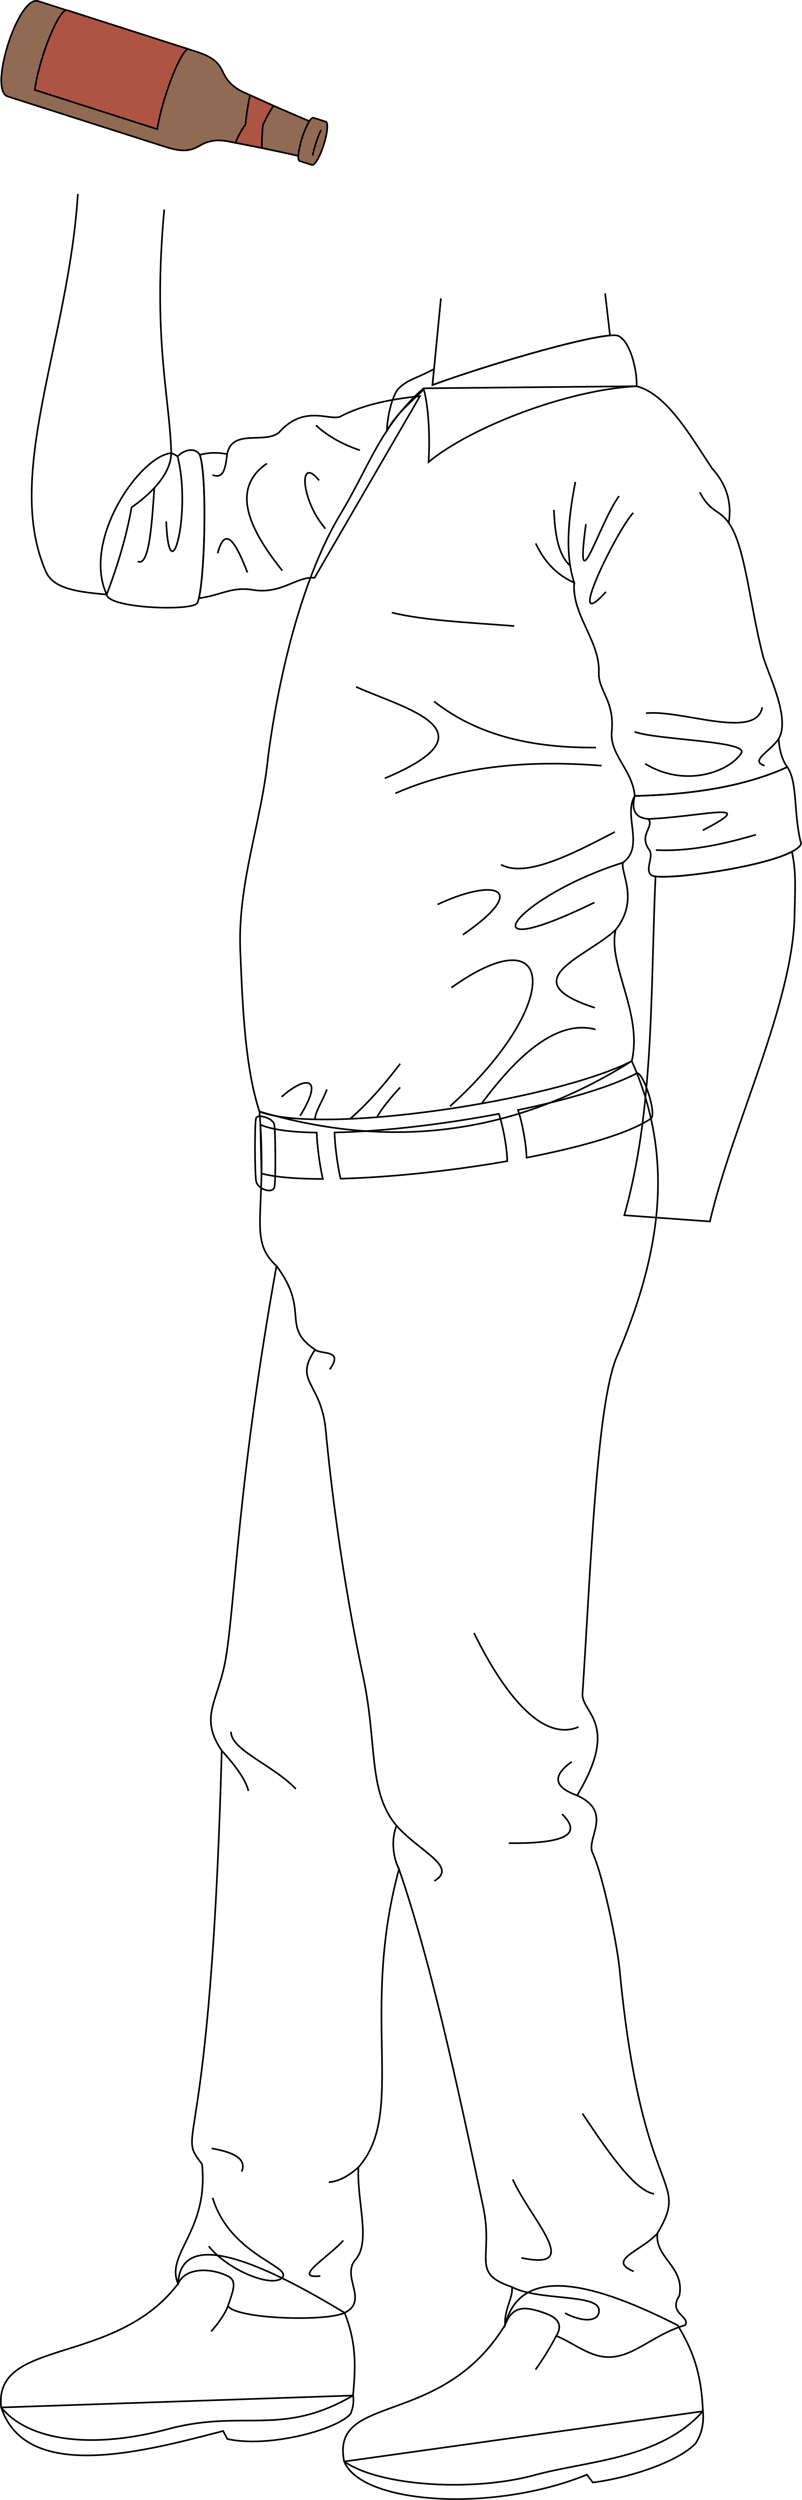 <svg id="presence" xmlns="http://www.w3.org/2000/svg" viewBox="0 0 976.62 3041.81">
  <defs>
    <style>
      .cls-1 {
        fill: none;
      }

      .cls-1, .cls-2, .cls-3, .cls-4, .cls-5, .cls-6, .cls-7 {
        stroke: #000;
        stroke-miterlimit: 10;
        stroke-width: 2px;
      }

      .cls-2 {
        fill: #664530;
      }

      .cls-3 {
        fill: #805d49;
      }

      .cls-4 {
        fill: #a39670;
      }

      .cls-5 {
        fill: #b0a279;
      }

      .cls-6 {
        fill: #916a53;
      }

      .cls-7 {
        fill: #ad5445;
      }
    </style>
  </defs>
  <title>watching</title>
  <g id="wadeSole">
    <path class="cls-1" d="M856,2934c1.28,13.87-1.06,27.11-9.13,39.34-20,20.74-75.18,40.83-125,47.36l-7.13-9.54c-115,46.84-274.62,35.86-295.61-16Z"/>
    <path class="cls-1" d="M429.87,2914.84c1.38,6.9.12,15.1-3.05,22.4-17.15,19.57-99.94,41.62-150,30.5l-5.08-9.74c-97.38,25.41-239.79,63.21-270.3-28.64Z"/>
  </g>
  <g id="wadeShoe">
    <path class="cls-1" d="M650.9,3011.69c64-17.53,152.84-19,205.06-77.73-1.73-41.14-9.58-69.9-30.7-104.52-113.64-57.89-192.48-69.69-210.18-.52-77.44,126.95-212.81,81.68-196,166.15C462.75,3025.75,576.77,3032,650.9,3011.69Z"/>
    <path class="cls-1" d="M204.82,2955.62c91.38-24.49,138,10.15,225.05-40.78,4-40.62,2.94-67-10.23-100.67-125.64-76.09-199.79-95.11-202.81-35.3C139.92,2880-8.1,2844.19,1.44,2929.36,34.69,2969.9,111.22,2980.7,204.82,2955.62Z"/>
  </g>
  <g id="clothesOverlapLine">
    <path class="cls-1" d="M677.38,2842.26a343.74,343.74,0,0,1-25.27,41.06"/>
    <path class="cls-1" d="M277.52,2805.89c-2.73,8.1-11.3,21.05-20.36,30.86"/>
  </g>
  <path id="wadePants" class="cls-1" d="M336.7,1540.34c-46.59,259.43-50,404.38-61.41,475.44-8.73,54.35-33.88,72-5.29,114.35-13.77,510.38-57.18,459.55-24,503.21,8.5,82-45.08,108.64-29.14,145.53,8.08-18.79,36.9-20.47,60.1-9.56,11.91,5.6,7.66,16.24.59,36.58,9.84,15.9,119.46,19.38,142.12,8.28,30.07-14.73-4.86-43.89,13.29-64.74,19-21.76,1.49-69.9,3.5-112.34,58.49-65.89,1.3-185.73,49.41-362.77,36.86,106.81,68.41,249,102.6,411.28,13,61.86-16.35,79.89,34.83,97.16,2.4,11.21-9.71,27.8-8.19,46.16,9.28-24.33,24.93-22.87,49.68-13.82,18.45,6.76,18.87,17.05,12.62,27.16,17.74,7.22,35.29,21.24,54.19,24.89,35.68,6.89,60.39-25.76,102.84-37.93,6.25-11.19-21.39-14.15-7.12-35.88,6.77-35.5-29.89-45.4-26.82-75.75,41.37-70.3-18.77-34.92-45.9-320.29-3.14-33.06-20.8-117-33-142.69-8.35-17.57,25.94-49.53-18.84-69.92,53-88.1,5-100.18,6.58-123.8,9.9-148.26,16.93-351.77,41.74-410,50.06-117.65,73.67-235.94,18.25-359.76-96.86,49.13-380.12,90.4-453.39,61.41C326.12,1475.75,300.73,1507.54,336.7,1540.34Z"/>
  <g id="wadeBelt">
    <path class="cls-1" d="M407.36,1378c.3,14.33,3.53,40,7.39,56.22,60.34-1.57,135-9.5,203-21.35-.35-16.75-5.39-43.44-10.33-57.6C538.94,1368.28,465,1376.84,407.36,1378Z"/>
    <path class="cls-1" d="M775.55,1305.9c-32,16.79-85.3,32.4-144.83,44.79,5,14,10.11,41,10.47,57.94,67.37-13,125.26-29.68,151.47-47.62C800.12,1356.12,783.53,1304.51,775.55,1305.9Z"/>
    <path class="cls-1" d="M317.07,1368.52l1.35,59.42c17.29,4.53,43.41,6.59,74.75,6.61-3.89-16-7.17-41.83-7.53-56.42C355.05,1377.69,330.81,1374.67,317.07,1368.52Z"/>
  </g>
  <path id="wadeBeltBuckle" class="cls-1" d="M334.18,1444.26c-1.95,8.85-20,3.06-22.18-6.54-1.85-8.3-2-68.61-.34-76.62,1.32-6.53,20.78-.62,22.28,7.05S336,1435.85,334.18,1444.26Z"/>
  <g id="clothesOverlapLine-2" data-name="clothesOverlapLine">
    <path class="cls-1" d="M336.7,1540.34c41.57,55.62,4.53,73.37,47,101.92-26.79,39.79,7.48,38.69,13,98.39,5.16,55.67,19,175.74,45.33,298.49,17.8,82.89,5.53,140.4,40.9,182.41-6.85,16.21-4.42,38.69,2.93,52.77"/>
  </g>
  <g id="clothesFoldLine">
    <path class="cls-1" d="M383.67,1642.26c7.26,6.34,35.55-.74,17.87,24"/>
    <path class="cls-1" d="M577.2,1987c33,67.19,80.63,133.93,127.32,114.35"/>
    <path class="cls-1" d="M270,2130.13c17.38,19.1,29.49,36,32.51,49"/>
    <path class="cls-1" d="M281.29,2107.2c.2,22.46,50.69,40.08,79,69.55"/>
    <path class="cls-1" d="M482.91,2221.55c28.27,31.83,75.17,49.78,45.95,67.2"/>
    <path class="cls-1" d="M702.72,2184.69c-26.59-9.66-32-22.79-6.45-41"/>
    <path class="cls-1" d="M684.48,2207.4c28,27.44-4.52,35.78-64.84,35.37"/>
    <path class="cls-1" d="M709.24,2571.69c31.68,47.3,63.14,93.34,87.24,97.85"/>
    <path class="cls-1" d="M800.47,2717.59c-19.32,21.51-62.36,32.45-28.75,46.26"/>
    <path class="cls-1" d="M624.36,2651.86c22.39,49.51,86.79,111.75,10.61,95.49"/>
    <path class="cls-1" d="M623.27,2782.76c31.63,16.86,103.2,8.38,106,27.07,2.11,14.05-16.51,17.69-41.26,4.72"/>
    <path class="cls-1" d="M257.71,2614.13c27.07,4.72,43.15,12.92,36.55,28.29"/>
    <path class="cls-1" d="M436.43,2637.09c-13.41,12.19-25.18,17.2-36.07,18.3"/>
    <path class="cls-1" d="M258.89,2674.26c21.22,69.55,96.19,83.16,85.06,96.85-10.73,13.19-65-7.26-89.78-37.91"/>
    <path class="cls-1" d="M390.11,2769.39c-35.73,3.89,10.25-23.22,27.93-43.26"/>
  </g>
  <g id="bottle">
    <path id="labelReverse" class="cls-2" d="M81.6,12.4c2.88.93,3.45,8.13,2.05,19L230.87,78.62c1.65-10.84,1.41-17.93-1.1-18.73Z"/>
    <ellipse id="bottleBottom" class="cls-3" cx="22.17" cy="57.3" rx="53.17" ry="11.89" transform="translate(-39.16 60.93) rotate(-72.23)"/>
    <path id="beerSide" class="cls-4" d="M396.66,148.12l-14.85-4.74c-1.31-.42-3.13,1.12-5.15,4.05q-41.88-17.56-81.71-36c-10.46-5.1-16.21-11.21-20-17.32-.1,3.75-57.42,6.8-134.06,6.8C65.68,100.9,4.14,98,1.7,94.31c-.55,12.17,1.64,21.14,7.82,23.08L201,178.52c20.33,6.49,30.4,5.86,42.86-1.68,7.58-4.18,17-7.65,31.86-5.19q43.13,8,87.46,18c-.05,3.56.54,5.86,1.85,6.28l14.85,4.74c3.25,1,9.63-9.89,14.27-24.4S399.91,149.16,396.66,148.12Z"/>
    <path id="beerTop" class="cls-5" d="M1.61,94.09c0,3.76,62.53,6.81,139.25,6.81s134.07-3.05,134.07-6.81-57.36-6.82-134.07-6.82S1.61,90.32,1.61,94.09Z"/>
    <path id="bottleSide" class="cls-6" d="M272,88.72c3.76,7.8,9.42,16.09,23,22.7q39.8,18.45,81.71,36c2-2.93,3.84-4.47,5.15-4.05l14.85,4.74c3.25,1,2.12,13.64-2.51,28.15s-11,25.44-14.27,24.4L365,195.93c-1.31-.42-1.9-2.72-1.85-6.28q-44.31-10-87.46-18c-14.86-2.46-24.28,1-31.86,5.19-12.46,7.54-22.53,8.17-42.86,1.68L9.52,117.39c-24.27-7.61,12.85-123.87,37-116L238,62.51C258.37,69,266.21,75.36,272,88.72Z"/>
    <path id="bottleCreaseLine" class="cls-1" d="M376.66,147.43a112.25,112.25,0,0,0-13.48,42.22"/>
    <path id="bottleOverlapLine" class="cls-1" d="M390.93,158.07a148.15,148.15,0,0,0-10.25,31.29"/>
    <g id="label">
      <path class="cls-7" d="M81.6,12.4C75.78,10.54,62.74,35,52.48,67c-5.2,16.22-8.69,31.27-10.11,42.41h0l149.12,47.79c1.68-11.07,5.32-26.07,10.52-42.28,10.26-32,22.69-56.67,27.76-55Z"/>
      <path class="cls-7" d="M333.1,128.67a154.2,154.2,0,0,0-12.93,23.56,216,216,0,0,0-1.23,27.89q-16.26-3.35-32.33-6.39A110.47,110.47,0,0,1,299,151.28a287.34,287.34,0,0,1,5.47-35.53Q318.64,122.26,333.1,128.67Z"/>
    </g>
  </g>
  <g id="wadeShirt">
    <path class="cls-1" d="M414.16,507c-13.78,5.06-43.89-14.88-74.28,19.09-17,14.72-57.38-5.14-63.27,26.59a69.22,69.22,0,0,0-33.33.81h0c9,25.5,6.31,144-1.12,174.43,26.53-3.38,39.85-14.44,65.63-10.17C342.52,723.51,361.3,701,383,703.09l128.39-221C475.29,485.6,440.78,492.9,414.16,507Z"/>
    <path class="cls-1" d="M749.65,1131.49c29.17-36.47,5.67-69.7,8.91-81.86,26.75-19.45,0-57.54,14.4-81.1,72.64-1.77,135.83-12.3,185.74-35.19q-9.21-12.69-10.49-34.45c15.4-25.94-15.4-83.48-19.45-102.12-16.21-63.21-21.25-132.14-41.34-160.47,3.7-23.44-1.57-45.75-20.32-66.36-27.49-41.43-55.34-90.38-91.88-100l-259.5,2.55c-53,47.07-65.33,93.76-100.79,152.43-44.57,73.75-74.16,187.45-88.34,295-8.1,81-37.28,154-34,236.65,2.92,74.71,6.48,144.35,23.34,195.88q242.66,71.77,453.39-61.41C782.88,1232.79,739.92,1174.44,749.65,1131.49Z"/>
  </g>
  <g id="wadeShirtInner">
    <path class="cls-1" d="M958.7,933.34c13,18.72,7.24,56.38,16.86,93.5-10.66,24.66-169.94,46.32-181.94,38.32-9.23-6.15,2.67-22-2.66-30.65-14-18.67,6-28-1.34-38-15.33-1.12-21.3-10.1-16.66-28C845.6,966.76,908.79,956.23,958.7,933.34Z"/>
    <path class="cls-1" d="M526.62,468.46c.74-7.5,1.06-10.83,1.9-19.38-21.12,11.21-31.48,12.6-42.14,22.69-5.88,4.28-14.25,27.28-15.32,52.44,12.26-22,30.1-35.23,45-50.48,5.46,19.95,7.83,54.7,5.86,88.46C573.18,519.54,691.82,474,775.22,470c.92-18.34-7.29-53.41-21.46-60.87-10.66-8.53-151,31.46-227.14,59.35"/>
    <path class="cls-1" d="M526.62,468.46"/>
    <path class="cls-1" d="M243.28,553.5c-5.73-9.82-19.89-6-27,2a25,25,0,0,0-7.81-4.11c-37.79,3.31-109.11,105.4-78.56,172C131.94,740.51,233.68,743.73,240,734,249,720,253.1,581.33,243.28,553.5Z"/>
  </g>
  <g id="clothesDisplayLine">
    <path class="cls-1" d="M477.09,745.35c38.24,9.53,92,12,149.13,16.39"/>
  </g>
  <g id="clothesOverlapLine-3" data-name="clothesOverlapLine">
    <path class="cls-1" d="M699.23,709c-3.18,39.22,31.48,70.82,30,109.22-.85,22.77,19.26,33.57,15.71,72-2.63,28.36,25.61,47.13,28,78.33"/>
  </g>
  <g id="clothesFoldLine-2" data-name="clothesFoldLine">
    <path class="cls-1" d="M187.92,593.71c-3.21,48.88-6.73,96.09-20.3,89.38"/>
    <path class="cls-1" d="M216.26,555.5c17.41,68.89-10,170.46-13.88,78.93"/>
    <path class="cls-1" d="M276.61,552.69c-2,15-3.47,30.87-17.86,25.21"/>
    <path class="cls-1" d="M265,673.3c9.48-35.53,22.52-12.15,36.28,23.29"/>
    <path class="cls-1" d="M325,564c-42.32,29-25.37,75.61,18.81,130.33"/>
    <path class="cls-1" d="M384.61,517.44C399.53,531,417.55,541,438.35,547.89"/>
    <path class="cls-1" d="M388.64,584.62c-25.22-31.34-22.84,23.29,7.61,58.67"/>
    <path class="cls-1" d="M852.09,598.91c13.24,25.27,24.27,21,35.33,37.39"/>
    <path class="cls-1" d="M928.17,860.68c-7.19,40.29-98.82,2.4-141.52,7.19"/>
    <path class="cls-1" d="M948.21,898.89c-10.44,16-35.74,26.6-17.16,32.78"/>
    <path class="cls-1" d="M772.74,890.42c26.87,10.07,139.41,11,130,25.9-13.92,22.07-67.64,43.18-117.06,13"/>
    <path class="cls-1" d="M789.62,996.52c66.59-3,137.59-23.11,66.11,13.83"/>
    <path class="cls-1" d="M798.65,1034.33c36.89,2,78.13-5.67,121.85-18.7"/>
    <path class="cls-1" d="M433.58,835.73c57.09,25.91,173.8,53.24,35,111.3"/>
    <path class="cls-1" d="M528.57,853.48c54.5,42.84,122.45,56.75,197.16,56.13"/>
    <path class="cls-1" d="M481.55,965.26c73.31-32,158-41.08,250.9-33.59"/>
    <path class="cls-1" d="M532.88,1100.54c69.56-32.63,113.7-20.15,30.71,36.93"/>
    <path class="cls-1" d="M748.76,1012.27c-54.87,28.64-108.92,55.82-138.64,39.81"/>
    <path class="cls-1" d="M758.56,1049.63c-129.73,40.83-198.81,128.62-34.75,48.51"/>
    <path class="cls-1" d="M749.65,1131.49c-34.95,32.85-127.54,61.63-25.36,94.73"/>
    <path class="cls-1" d="M725.25,1252.61c-43.81-11.6-90.4,24.83-138.66,90.08"/>
    <path class="cls-1" d="M549.67,1201.76c128.09-91.15,136.41,20.14-1.75,144.39"/>
    <path class="cls-1" d="M342.92,1334.64c29.74-26.39,52.28-24.71,22.54,23"/>
    <path class="cls-1" d="M398.08,1325.52c-4.31,12.47-14.68,27.74-14.4,36.47"/>
    <path class="cls-1" d="M487.31,1294.34c-18.82,24.65-38.68,47.67-60.91,67"/>
    <path class="cls-1" d="M487.31,1323.12c-10.72,11.75-21.08,23.6-28.32,36.21"/>
    <path class="cls-1" d="M771.11,624c-19.31,20.27-85.27,153.64-33.23,96.15"/>
    <path class="cls-1" d="M753.83,603.62c-23.93,32.35-54.5,137.8-40.32,34.12"/>
    <path class="cls-1" d="M700.66,586.34c-8.73,44.86-12.92,87.52-1.43,122.62-18.64-8.22-34.92-22.44-46.87-47.74"/>
    <path class="cls-1" d="M674.52,620.46c1.14,29.86,5.56,55.36,19.8,67.81"/>
  </g>
  <g id="skinWhite">
    <path class="cls-1" d="M200,254.89c-14.19,155.22,6.27,226.19,8.47,294.36.94,29.34-29.34,54.9-48.27,68.15-5.89,33.89-16.41,69.37-30.29,106-32.52-2.93-64.4-6.19-73.83-27.45C4,578.59,83.46,415.79,94.81,236"/>
    <path class="cls-1" d="M798.25,1066.41c-6.3,142.64-1.66,283.16-38,412.31l104.22,7.57c27.45-117.36,101.23-265,103.12-373.87.52-29.9,2.23-51-3.26-76.06C928.65,1055,823.16,1069.58,798.25,1066.41Z"/>
    <path class="cls-1" d="M536.93,363,526.62,468.46c65.91-24.13,179.77-57.3,216.2-60.3l-5.94-51.28"/>
  </g>
</svg>
